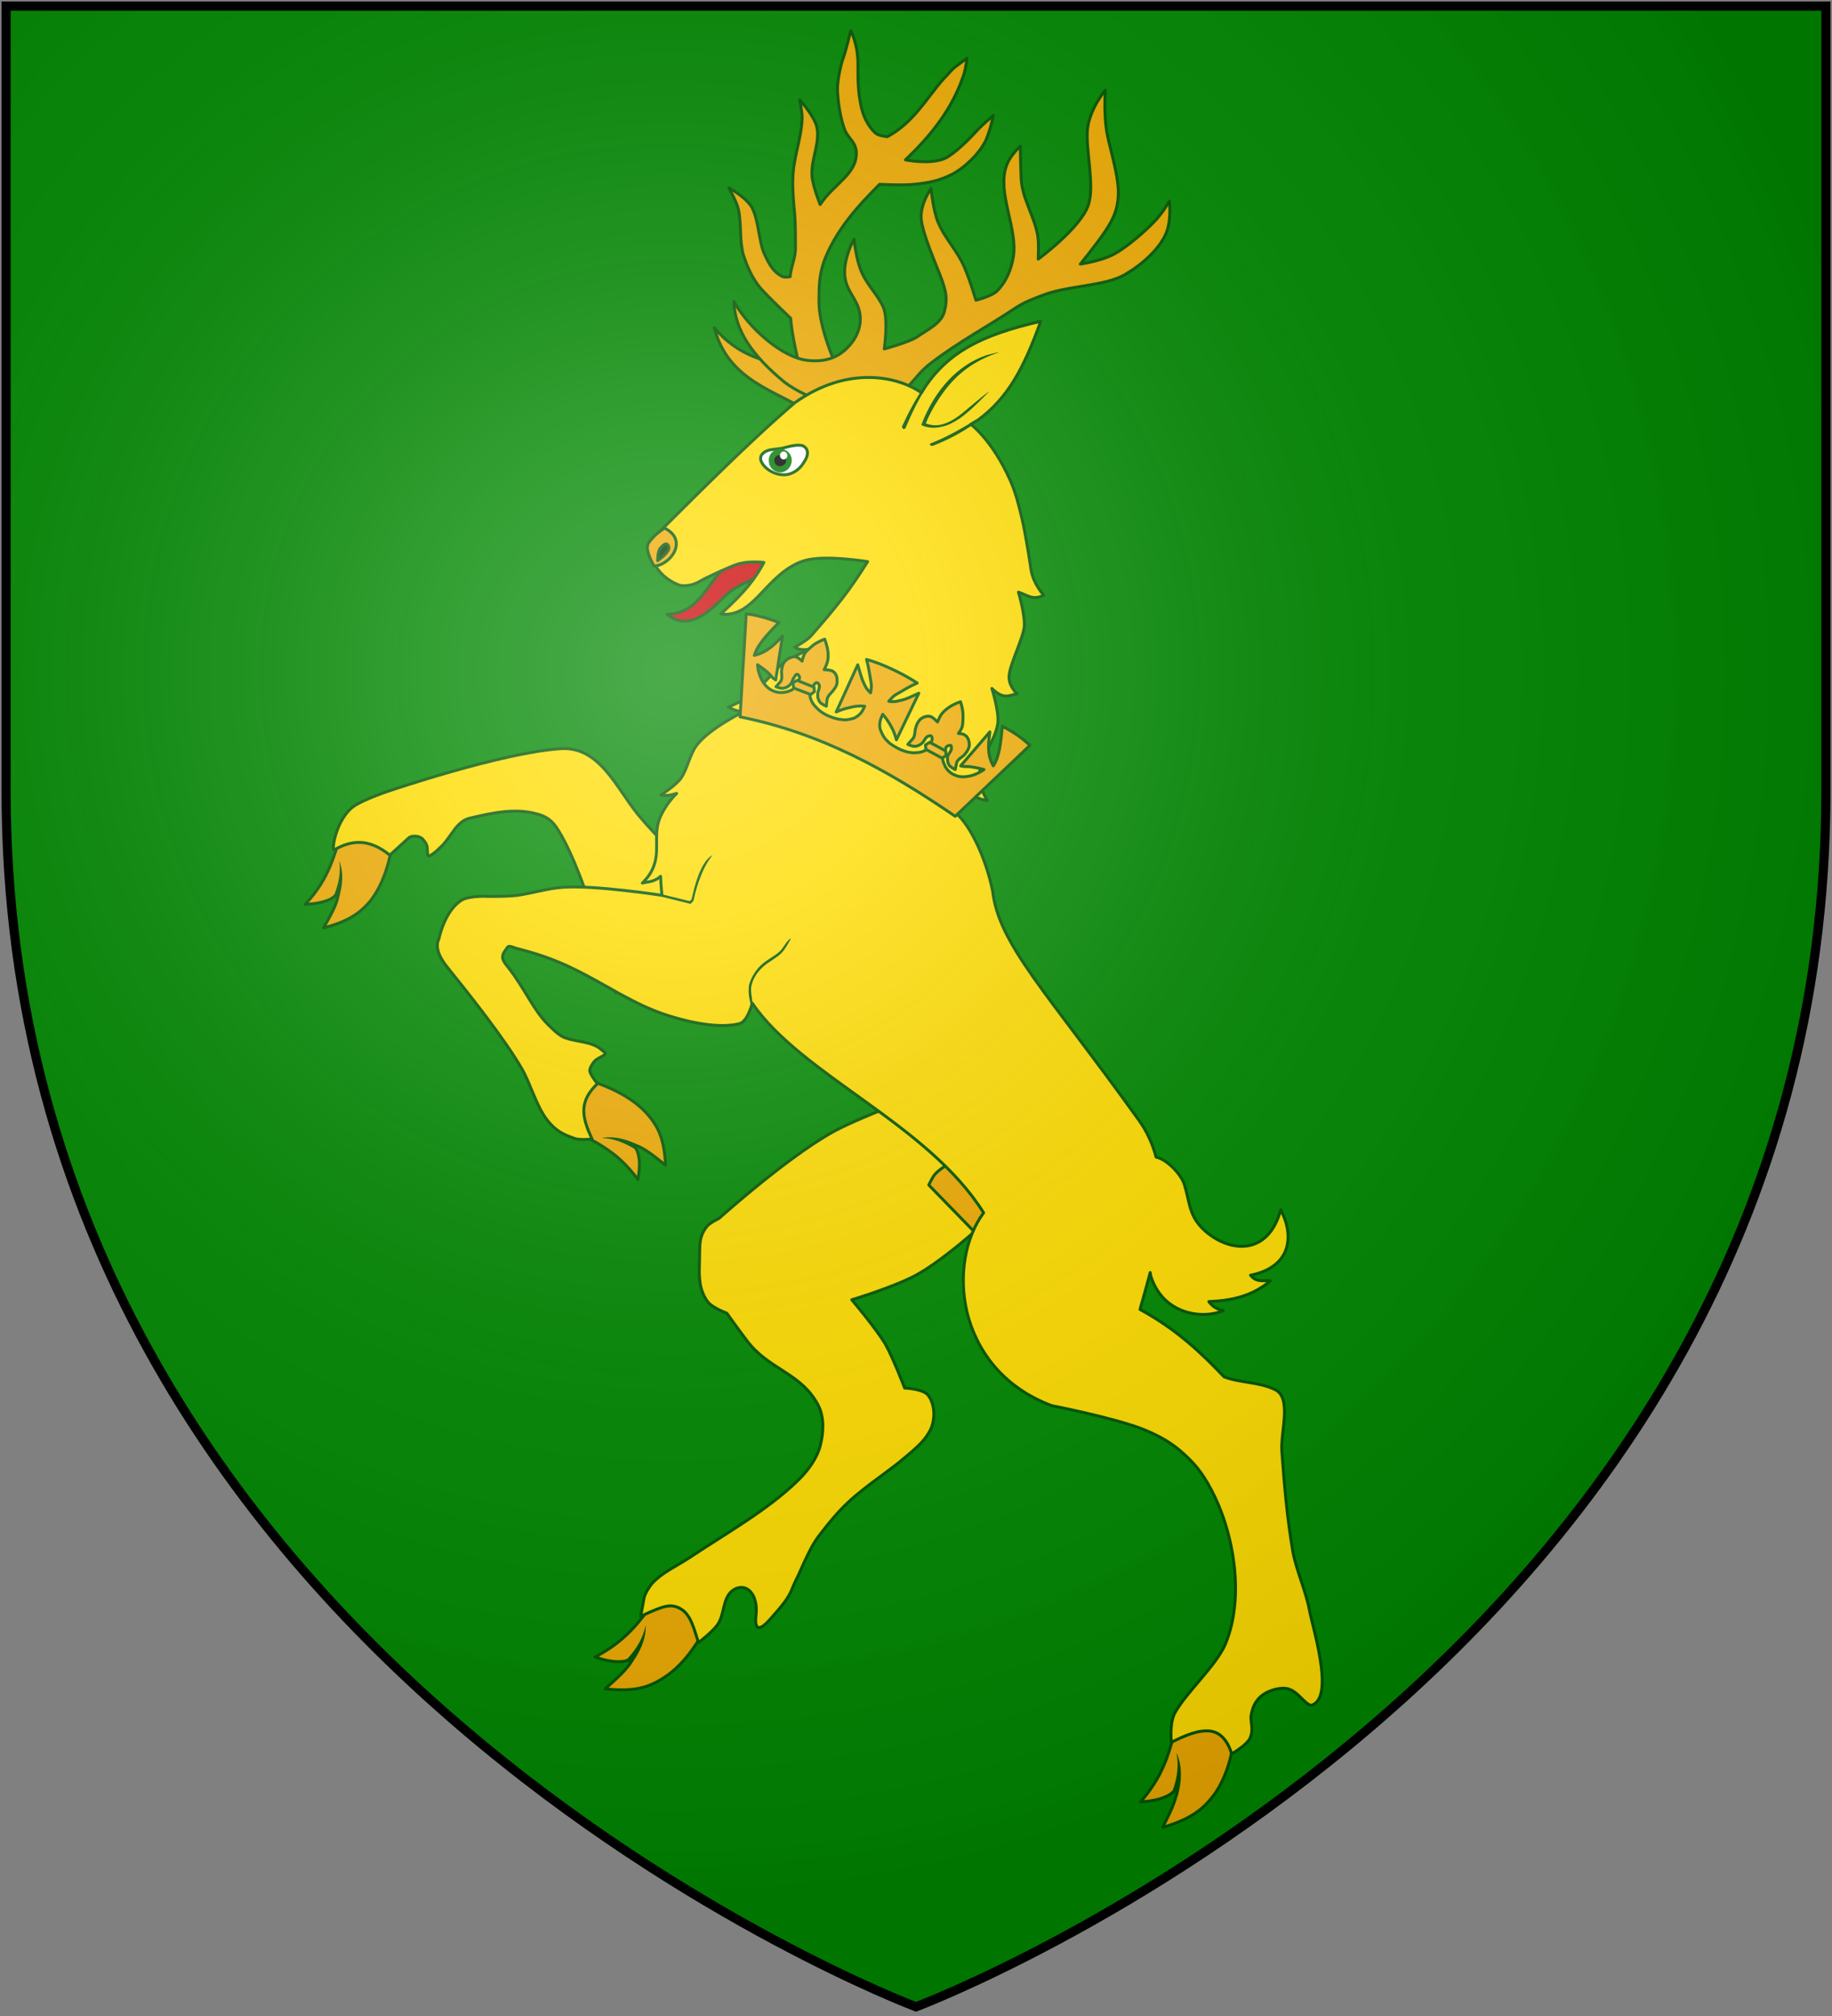 <?xml version="1.0" encoding="UTF-8"?>
<svg xmlns="http://www.w3.org/2000/svg" xmlns:xlink="http://www.w3.org/1999/xlink" width="600" height="660">
<rect width="100%" height="100%" fill="#808080" stroke="none"/>
<style id="style_css_sheet" type="text/css">
.stag {
  fill:#ffdd00;stroke:#005500;stroke-width:0.8;stroke-linecap:round;stroke-linejoin:round;
}
.stag-detail {
  fill:#005500;stroke:none;
}
</style>
<defs>
  <radialGradient id="rg" gradientUnits="userSpaceOnUse" cx="220" cy="220" r="405">
    <stop style="stop-color:#fff;stop-opacity:.3" offset="0"/>
    <stop style="stop-color:#fff;stop-opacity:.2" offset=".2"/>
    <stop style="stop-color:#666;stop-opacity:.1" offset=".6"/>
    <stop style="stop-color:#000;stop-opacity:.13" offset="1"/>
  </radialGradient>
  <path id="shield" d="m2,2v257c0,286 298,398 298,398c0,0 298-112 298-398V2z"/>
</defs>
<use id="shine" xlink:href="#shield" fill="#008800"/>
<g id="stag" class="stag" transform="rotate(-15,300,300)translate(300,0)scale(-1.2,1.2)translate(-150,0)">
  <g id="antlers" style="fill:#eeaa00;">
    <path d="m 107.9,54.52 c 7.6,4.34 14.9,9.18 20,16.22 2.2,3.15 3.2,6.37 4.2,10.14 1.3,4.5 1,11.38 0.4,15.99 -0.8,5.43 -3.6,13.93 -3.6,13.93 l 14.4,-1.8 c 5.9,-7.1 18.5,-13.2 18.3,-28.35 -4.1,9.02 -11.9,13.63 -19.7,16 0,0 -0.2,-8.9 -1.1,-13.12 0,0 4.2,-6.76 5.9,-10.2 1.4,-3.04 1.9,-6.36 2.1,-9.74 0.1,-4.06 -1.7,-8.34 -1.9,-12.39 -0.1,-2.14 1,-6.37 1,-6.37 0,0 -3.9,3.61 -4.7,6.82 -0.9,3.66 0.6,9.35 0,13.06 -0.5,2.88 -1,5.41 -3.2,7.27 -0.5,0.45 -2,0.56 -2,0.56 -0.7,-2.19 -2.8,-4.67 -3.4,-7.15 0,0 -1.6,-5.74 -2.2,-9.01 -0.5,-2.99 -1.1,-6.48 -2,-9.41 -1.6,-5.63 -5.1,-9.85 -6.8,-15.54 -0.4,-1.58 -0.6,-4.85 -0.6,-4.85 0,0 -2.6,5.19 -2.6,8.17 0.1,4.56 3.8,8.17 4.7,12.67 0.6,2.71 -0.1,8.23 -0.1,8.23 -5.1,-4.57 -12.3,-5.47 -13.3,-11.66 -0.4,-2.65 1.5,-4 1.6,-6.99 0.2,-3.43 -0.2,-6.75 -0.9,-10.13 -0.5,-2.14 -2.2,-5.69 -3.4,-7.55 -2.1,-3.04 -4.3,-7.32 -4.3,-7.32 -0.1,-0.28 -1,4.45 0.5,9.57 1.2,4.45 2.4,9.07 2,13.69 -0.2,1.91 -0.8,3.83 -1.8,5.46 -0.6,0.96 -2.9,1.8 -2.9,1.8 -7.91,-1.85 -13.04,-7.37 -18.89,-11.26 -1.36,-0.73 -2.54,-1.75 -3.89,-2.31 -1.46,-0.56 -3.77,-1.52 -3.77,-1.52 0,0 1.01,2.65 2.19,4.39 5.18,7.72 12.22,13.18 21.24,18.08 0,0 -6.14,3.04 -10.42,2.42 -2.82,-0.45 -7.89,-3.38 -10.31,-4.95 -2.03,-1.3 -5.63,-2.99 -5.63,-2.99 0,0 1.97,3.83 3.71,5.97 2.48,2.99 7.61,5.86 11.38,6.65 3.72,0.79 6.65,0.62 10.42,0 3.07,-0.4 9.37,-2.48 9.37,-2.48 z"/>
    <path d="m 130.2,113.7 c 0,0 12.2,-7.8 16.7,-13.7 6.6,-9.21 9.5,-17.15 7.7,-24.92 -2.1,8.33 -8.9,18.25 -15.2,20.72 -5.8,2.31 -9.6,0.79 -12.3,-1.01 -3.5,-2.37 -5.4,-5.97 -4.8,-10.02 0.5,-3.1 1.7,-5.07 1.3,-8.17 -0.6,-4.9 -5.1,-9.46 -5.1,-9.46 0,0 1,5.46 0.3,9.57 -0.6,3.61 -2.6,6.87 -3.2,10.48 -0.5,3.6 2.7,11.04 2.7,11.04 0,0 -6.9,0 -9.5,-0.85 -3.1,-1.13 -7.4,-1.86 -8.98,-4.73 -1.8,-3.15 -1.85,-5.13 -1.57,-8.73 0.39,-4.28 1.85,-13.12 1.13,-17.35 -0.74,-4 -4.73,-7.32 -4.73,-7.32 0,0 1.01,6.2 0.5,9.58 -0.62,4.22 -2.48,7.6 -3.43,11.82 -0.85,3.72 -1.02,11.21 -1.02,11.21 0,0 -4.33,0.11 -6.14,-0.9 C 81.47,89.27 79.1,86.12 77.69,82.91 74.65,75.87 77.52,65.22 73.3,58.8 c -1.75,-2.7 -5.18,-4.39 -5.18,-4.39 0,0 1.46,5.8 2.08,8.73 1.13,5.24 -0.9,10.92 -0.34,16.22 0.23,2.14 1.52,6.08 1.52,6.08 0,0 -13.18,-5.12 -16.95,-10.59 -3.27,-4.62 -3.21,-15.26 -5.35,-20.5 -2.14,-5.12 -7.32,-8.67 -7.32,-8.67 0,0 2.25,6.53 2.59,11.54 0.34,4.96 -0.1,12.73 1.52,17.41 1.07,3.21 2.76,5.52 5.97,8.28 3.15,2.76 8.79,6.81 8.79,6.81 0,0 -5.64,0.68 -9.47,-0.22 -3.83,-0.85 -9.91,-3.83 -12.95,-5.69 -3.04,-1.8 -5.52,-4.4 -5.52,-4.4 0,0 0.73,5.19 3.21,8.34 2.48,3.15 7.66,6.25 13.74,7.89 6.14,1.68 15.94,-1.24 23.38,-0.34 2.53,0.28 4.78,0.45 7.43,1.29 8.84,2.99 18.02,5.11 26.65,8.71 3.3,1.3 5.5,3.4 8.6,5.1 2.2,1.2 4.8,6.9 4.8,6.9 z"/>
  </g>
  <g id="hooves" style="fill:#eeaa00;">
    <g>
      <path d="m 295.6,187.8 c 3.6,4.7 5.9,10.5 14.6,15.9 -3,0.6 -6.3,1.1 -9.4,-0.4 0.6,2.4 4.2,5.8 6.2,7.9 -6.7,0 -10.5,-1.1 -14.5,-4 -4.2,-3.3 -7.9,-8.6 -11.1,-17 z"/>
      <path class="stag-detail" d="m 298.1,194.6 c 0.4,3.1 1.7,5.8 3.5,8.3 0.1,0.1 0.4,0.4 0.7,0.5 0.3,0.2 0.7,0.3 0.8,0.4 l -2.1,-0.1 0.1,1.1 c -1.9,-2.9 -3.4,-6.5 -3,-10.2 z"/>
    </g>
    <g>
      <path d="m 255,282.3 c -4,4.4 -9.4,7.8 -13.1,17.4 -1.3,-2.8 -2.5,-6 -1.5,-9.3 -2.3,1.1 -5.1,5.2 -6.8,7.5 -1.4,-6.5 -1,-10.4 1.2,-14.8 2.4,-4.8 7.1,-9.5 14.9,-14.2 z"/>
      <path class="stag-detail" d="m 248.5,286.2 c -3,0.9 -5.5,2.8 -7.7,5 -0.1,0.2 -0.3,0.5 -0.4,0.8 -0.1,0.4 -0.2,0.8 -0.3,0.9 l -0.3,-2.1 -1.1,0.4 c 2.8,-2.6 6.1,-4.7 9.8,-5 z"/>
    </g>
    <g>
      <path d="m 266.1,411.4 c 5.4,3.5 9.9,8.7 20.8,11.1 -2.8,1.9 -6,3.6 -9.7,3.2 1.6,2.2 6.5,4.5 9.3,5.9 -6.7,2.6 -11,2.9 -16,1.3 -5.6,-1.7 -11.3,-5.9 -17.7,-13.5 z"/>
      <path class="stag-detail" d="m 271.3,417.7 c 1.5,3 3.9,5.4 6.7,7.2 0.1,0.2 0.5,0.3 0.9,0.4 0.3,0 0.7,0 0.9,0.1 l -2.1,0.7 0.5,1.1 c -3.1,-2.4 -6,-5.6 -6.9,-9.5 z"/>
    </g>
    <g>
      <path d="m 137.9,481.1 c 3.8,5.3 6,11.8 15.4,18.1 -3.4,0.7 -7.1,1.1 -10.5,-0.8 0.7,2.8 4.4,6.7 6.5,9.1 -7.5,-0.2 -11.6,-1.6 -15.9,-5 -4.5,-3.7 -8.4,-9.9 -11.5,-19.3 z"/>
      <path class="stag-detail" d="m 140.4,488.8 c 0.2,3.4 1.5,6.5 3.4,9.3 0.1,0.1 0.4,0.5 0.7,0.6 0.4,0.3 0.8,0.4 0.9,0.5 l -2.3,-0.2 v 1.3 c -2,-3.4 -3.4,-7.5 -2.7,-11.5 z"/>
    </g>
  </g>
  <path id="stag-upper-limb" d="m 260.9,192.6 c -6.6,0.2 -12.5,0.5 -17.6,3.3 -2.9,1.5 -4.2,3.1 -5.1,6.2 -4.5,15 -3.6,46.7 -3.6,46.7 L 206,260.7 189.8,246.8 c 0,0 19.4,-27.9 26.4,-43.5 3.8,-8.6 5.3,-20.6 15.7,-22.6 15.6,-3.1 47.8,-1 47.8,-1 0,0 7.5,0.4 10.8,1.6 5.5,2.1 9,10 8.2,10.1 -5.1,-1.4 -10,-0.7 -14.3,5.3 l -6.2,-3.2 c -0.9,-0.5 -2.8,0.1 -3.5,1.1 -0.3,0.6 -0.9,1.7 -0.7,2.7 0.3,2 1.1,3 -1.3,2 -0.8,-0.3 -1.7,-0.8 -2.4,-1.2 -1.2,-0.6 -2.8,-2 -4.3,-3.2 -1.8,-1.5 -3.4,-2.3 -5.1,-2.3 z"/>
  <path id="stag-lower-limb" d="m 183.1,387 c -2.5,-2.3 -3.8,-6.7 -2.5,-9.9 0.8,-2.1 5.7,-3.6 5.7,-3.6 0,0 0.9,-8.8 2,-13 1.4,-4.9 5.7,-14 5.7,-14 0,0 -13.6,-0.4 -20,-2.3 -10.4,-2.9 -26.4,-11.7 -26.4,-11.7 l 4.8,-35.9 c 0,0 21.8,1.7 32.3,3.8 13.6,2.6 38.6,15.3 38.6,15.3 0,0 2.8,0.5 3.8,1.3 2.9,2.2 3.1,4.5 4.3,8.5 1.3,4.2 2.2,7.6 0.7,11.4 -0.8,1.9 -4.2,4.3 -4.2,4.3 0,0 -2.3,6.1 -3.3,8.5 -3.7,9.4 -12.1,12.4 -14.3,22.2 -0.8,3.6 0.5,7.6 2.3,10.8 1.9,3.3 5.1,5.8 8.5,7.7 10,5.6 23,8.9 33.9,12.6 4.3,1.4 8.3,2 11.6,4.1 0.9,0.6 2.7,2.2 3.2,3.3 l 2.2,4.6 c -7,-1.2 -8.6,-1.2 -10.7,0.5 -2.8,2.4 -2.4,6.7 -2.7,10.5 0,0 -4.4,-1.8 -6.2,-3.3 -2.6,-2.1 -3.2,-6.5 -6.2,-7.9 -2.5,-1.1 -4.9,0 -5.4,3.1 -0.2,1.5 0,3.1 0.7,4.9 1.9,4.9 -0.7,4 -3.9,1.8 -3,-2 -5.8,-3.8 -7.5,-6.2 -1.1,-1.5 -2.5,-2.9 -4.2,-5.1 -1.7,-2 -3.8,-4.7 -6.3,-6.7 -4.8,-3.7 -8.8,-6.6 -15,-9.2 -4.3,-1.9 -9.6,-3.7 -13.5,-5.6 -3,-1.4 -5.9,-2.7 -8,-4.8 z"/>
  <path id="stag-groin" style="fill:#eeaa00;" d="m 158.9,317.5 c 0,0 3,0.9 4.3,1.8 0.9,0.6 2.4,2.4 2.4,2.4 l -9.8,17.5 -6.3,-6.1 z"/>
  <path id="stag-tongue" style="fill:#cc0000;" d="m 194.3,152.8 c -4.8,6.5 -11.9,1.9 -17.3,-1.1 -4.7,-2.5 -17.1,-2.8 -17.1,-2.8 l 3,-5.3 c 0,0 10,-1.5 15.5,2.6 5.1,3.8 9,8.3 15.9,6.6 z"/>
  <path id="stag-body" d="m 180.1,156.5 c -1.6,0.8 -3.8,0.9 -5.4,0.5 -5.9,-1.2 -11.5,-7.9 -19.8,-8.6 -5,-0.4 -13.5,3.1 -17.2,4.7 7.2,6.7 11.6,9.8 20.2,15.6 1.6,1 5.1,1.8 5.1,1.8 -0.5,0.6 -1.7,1.3 -3.3,1.5 -0.2,0.3 5.5,0.9 7.9,2.1 3.2,1.7 6.7,4.3 9.9,5.8 2.1,1 7.2,1.7 7.2,1.7 -1.1,1.1 -2.8,2.1 -3.7,2.3 0,0 10,1.9 14.7,5.5 2.4,1.8 4.1,5.5 6.4,7.5 1.8,1.6 6.6,3.1 6.6,3.1 -2,1 -3.7,0.6 -4.3,0.7 2.9,1.6 5.9,4.4 7.1,6.7 2.6,4.9 1.2,10.5 8.3,14.5 -1.7,0 -3.1,0.6 -5.3,-0.5 0.4,1.7 0.7,3.4 1,5.1 0,0 17.1,-7.5 25.5,-9.1 4.1,-0.8 8.4,-0.6 12.6,-1.1 3.6,-0.5 9.2,-2.2 9.2,-2.2 0,0 3.8,-1 5.7,-0.5 5.4,1.5 8.9,8.7 8.9,8.7 1.5,1.6 1.3,4.6 -0.3,8.1 -3.6,8.1 -10,22.8 -12.4,31.8 -1.3,4.7 -1.2,11.4 -3.3,15.9 -1.4,3 -2.9,4.4 -5.7,6.3 -1.3,0.9 -4.6,1.4 -4.6,1.4 1.4,-7.2 0.4,-11.1 -5.3,-14.2 0,0 1.3,-2.9 1.1,-4 -0.3,-0.9 -1.2,-1.6 -2,-2.2 -1.1,-0.7 -3.9,-0.6 -3.2,-1.6 l 0.8,-1.1 c 1.8,-2.6 6,-3.7 8.3,-5.3 1.8,-1.1 2.9,-3.4 3.8,-4.8 2.9,-4.9 3.6,-11.2 6.6,-18.2 0,0 0.9,-1.8 0.7,-2.7 -0.3,-1.2 -1,-1.5 -1.9,-2.3 -0.7,-0.7 -1.4,0.3 -3.1,1.2 -3,1.7 -8.3,4.9 -13.1,9.2 -7.1,6.1 -13.2,13.6 -21.4,18.8 -5.6,3.6 -12.7,7.1 -18.2,7.2 -2.4,0.1 -4.9,-4.5 -4.9,-4.5 -7.9,22.5 -37.8,44.2 -46.2,71.6 6.6,5.2 11.1,14.8 11.4,25.1 0.2,10.7 -4.1,22.2 -15.7,30.5 0,0 -14.9,7.3 -21.9,12.3 -3.3,2.4 -6.4,5.2 -8.7,8.5 -3,4.4 -4.3,7.3 -5.5,12.4 -3.1,13.1 -1.3,31 7.1,41.9 4,5.1 13.5,9.8 18.1,14.5 2.3,2.3 3.1,7.6 3.1,7.6 -4.2,-0.9 -8.2,-1.4 -11.1,-0.2 -2.3,1 -3.8,3.2 -4,7.5 0,0 -4.5,-1.2 -5.9,-2.8 -1.4,-1.7 -1.3,-3.4 -1.7,-5.4 -1.4,-3.6 -3.6,-4.8 -5.2,-5.3 -1.9,-0.6 -5.1,-0.7 -6.9,0.5 -2.5,1.7 -3.4,6.1 -5.1,5.8 -6.4,-0.9 -5.44,-20.4 -5.84,-25.3 -0.39,-5.4 0.68,-11.5 0.23,-16.6 -0.9,-9.5 -2.37,-17.7 -4.17,-27.1 -0.96,-5.1 -6.47,-13.3 -2.59,-16.7 3.83,-3.3 8.73,-4.2 12.57,-7 4.3,-7.9 9.2,-15.9 17.4,-23.7 -1.8,-3 -3.6,-6 -5.3,-9 0,0.3 0.1,0.6 0.1,0.8 -0.4,11.4 -10.9,15.3 -16.66,14.4 1.3,-0.7 2.48,-1.6 3.16,-3.4 -6.31,1.4 -11.78,1.6 -17.69,-1.1 1.69,-0.7 3.72,-0.4 4.84,-2.9 -4.45,0.3 -7.66,-0.8 -9.8,-2.7 -3.15,-2.9 -3.88,-7.6 -2.76,-12.4 6.26,10.9 16,8.1 21.29,0.4 3.44,-5.1 2.09,-8.5 2.31,-14 0.12,-2.5 2.51,-7.5 5.51,-9.1 0,-3.8 0.6,-7.5 2,-11.1 15.1,-40.1 24.5,-56 22.3,-70.6 -0.6,-10.3 1.7,-20.4 4.7,-23.7 -1,-2.6 -2.5,-4.3 -4.7,-6 -1,3.2 -3.1,4.8 -5,5.5 0,0 1.4,-4 0.3,-7.3 -1.4,-4.4 -6.7,-8 -8.5,-12.3 -1.2,-3 -0.9,-9.6 -0.9,-9.6 -2.3,3.9 -4,3 -6.3,3.2 0,0 1.9,-2.7 0.8,-5.5 -1.2,-3.1 -6.2,-8.6 -7.4,-11.7 -1.08,-3 -0.9,-9.5 -0.9,-9.5 -2.08,1.3 -3.09,3.3 -6.47,2.6 0,0 1.92,-3.5 1.58,-7.5 0,0 -1.13,-9.5 -1.24,-14.4 -0.11,-3.6 -0.17,-7.2 0.39,-10.7 1.86,-11.9 6.44,-17.6 6.44,-17.6 l -2.16,-0.6 c -9.4,-3.7 -15.6,-10.2 -23.54,-21.6 16.79,-0.6 27.3,1.6 36.5,10.4 4.9,-5.9 17.4,-12.54 34.1,-6.3 15.3,7.3 34.4,18.5 46.1,25.2 1.2,0.6 2.1,1.5 2.7,2.1 0.5,6.4 -2.3,10.3 -5.5,12.6 0,0 -2.3,1.4 -5.8,0.4 -2.3,-0.6 -8.3,-1.6 -10.7,-1.8 -3.7,-0.2 -7.4,1.4 -7.4,1.4 3.5,3.7 7.1,6.5 15,10.5 z"/>
  <path class="stag-detail" d="m 208,229.7 0.6,0.3 6.9,-3.8 0.8,0.3 -7.6,4.2 -0.1,0.1 -0.2,-0.1 -0.8,-0.5 v -0.1 h -0.1 c -1,-2.1 -4.3,-7.9 -8.2,-10.6 3.9,0.8 7.5,8 8.7,10.2 z"/>
  <path class="stag-detail" d="m 188.4,249.6 c 1.9,1 3.8,1.2 5.9,2.3 1.8,1 3.6,2.6 4.6,4.5 0.4,0.9 0.7,2.2 0.8,3.2 0.1,1.1 0.1,2 0.1,2 h -0.6 c 0,0 0,-0.8 -0.2,-1.9 -0.1,-1.1 -0.3,-2.3 -0.7,-3 -0.9,-1.8 -2.6,-3.3 -4.4,-4.2 -1.9,-1 -3.8,-1.2 -5.8,-2.3 -0.7,-0.4 -1.6,-1.2 -2.3,-1.9 -0.7,-0.7 -1.3,-1.3 -1.3,-1.3 1.1,0 2.8,2.1 3.9,2.6 z"/>
  <g id="stag-ear" class="stag-detail">
    <path d="m 91.77,107.1 c 8.15,0.5 16.03,5.4 21.93,13.5 l 0.2,0.3 -0.2,0.2 c -1.5,1.2 -3.5,1.7 -5.3,1.7 -1.7,0.1 -3.5,-0.4 -5.3,-1 -3.61,-1.4 -7.1,-3.6 -9.58,-5 2.65,0.9 8.18,3.7 9.78,4.3 1.7,0.7 3.5,1.1 5.1,1.1 1.5,0 3,-0.5 4.2,-1.4 -2.1,-3 -7.5,-8.3 -12.68,-10.7 -5.95,-2.9 -11.7,-2.8 -11.75,-2.9 1.24,-0.1 2.42,-0.1 3.6,-0.1 z"/>
    <path d="m 98.93,123.3 c 3.77,1.1 8.47,2.5 13.87,3.1 0.5,0.2 0.2,0.6 -0.4,0.8 -5.5,-0.6 -9.7,-1.8 -13.7,-3.3 z M 110.5,111 c 2.8,2.4 5.6,5.3 8.6,8.9 0.1,0.8 -0.3,1 -0.8,0.7 -2.8,-3.6 -5.5,-6.7 -8.2,-9.1 z"/>
  </g>
  <g id="stag-eye">
    <path style="fill:#ffffff;" d="m 147.8,117.5 c -0.5,0.2 -1.1,0.3 -1.4,0.7 -0.4,0.4 -0.6,0.9 -0.6,1.5 0.1,1.1 0.8,2 2,3 1.2,1.1 2.8,1.8 4.6,1.8 1.8,-0.1 3.4,-1 4.5,-2.1 1.1,-1.1 1.8,-2.5 1.8,-3.6 0,-0.6 -0.3,-1.1 -0.7,-1.4 -0.4,-0.3 -0.9,-0.5 -1.5,-0.6 -1.2,-0.2 -2.8,0.3 -4.5,0.4 -1.7,0 -3,0 -4.2,0.3 z"/>
    <g style="stroke:none;">
      <path style="fill:#007700;" d="m 156.7,119.9 c 0.3,1.7 -0.9,3.3 -2.6,3.6 -1.7,0.2 -3.3,-1 -3.6,-2.7 -0.3,-1.8 0.9,-3.4 2.6,-3.6 1.8,-0.3 3.4,0.9 3.6,2.7 z"/>
      <path style="fill:#000000;" d="m 153.4,118.8 c -0.9,0.1 -1.6,0.8 -1.4,1.7 0.1,0.9 1,1.4 1.8,1.3 0.9,-0.1 1.5,-0.8 1.4,-1.7 -0.1,-1 -1,-1.5 -1.8,-1.3 z"/>
      <path style="fill:#ffffff;" d="m 152.7,118.2 c 0.5,0.2 0.8,0.8 0.6,1.4 -0.2,0.6 -0.8,0.8 -1.3,0.6 -0.5,-0.2 -0.8,-0.8 -0.6,-1.4 0.2,-0.6 0.8,-0.8 1.3,-0.6 z"/>
    </g>
  </g>
  <g id="stag-nose">
    <path style="fill:#eeaa00;" d="m 194.3,139.2 c -4.4,0.9 -11,-4.4 -5.4,-9.3 0,0 2.6,0.9 3.7,1.7 0.8,0.5 1.8,1.1 2.1,2 0.7,1.7 -0.4,5.6 -0.4,5.6 z"/>
    <path style="fill:#003300;" d="m 193,138 c 0,0 -0.7,-2.5 -1.6,-3.1 -0.6,-0.3 -1.4,-1 -2,-0.6 -0.4,0.3 -0.4,1.2 -0.1,1.5 0.9,1.3 3.7,2.2 3.7,2.2 z"/>
  </g>
  <g id="crown" style="fill:#eeaa00;">
    <path d="M 132.6,226.4 107.9,213 c 1.4,-2.4 3.4,-4.7 5.9,-7 1.5,3.9 2.8,7.7 5.2,9.8 0.9,-3.5 -0.3,-6.3 -1.5,-9.2 l 10.1,6.9 c -1.8,1 -1.2,0 -5.9,2.6 1.5,0.6 3.8,1 5.8,0.5 0,0 0.1,0 0.1,0 0.6,-0.2 1.3,-0.4 1.8,-0.8 1.5,-1 2.2,-2.3 2.4,-3.7 0.2,-1.1 0.2,-2.3 -0.6,-3.1 -0.4,-0.5 -0.8,-0.9 -1.1,-1.5 -0.3,-0.2 -1,-0.3 -1.3,-0.1 -0.3,0.2 0,0.8 0.1,1.1 0.4,0.7 1.2,1 1.5,1.7 0.3,0.7 0.4,1.5 0.2,2.3 -0.3,0.7 -1.3,1.6 -1.3,1.6 l -0.8,-1.6 c -0.5,-1.1 -2.1,-1.1 -3,-1.9 -0.7,-0.5 -1.3,-1.1 -1.6,-1.8 -0.3,-0.9 -0.3,-1.9 0.1,-2.7 0.1,-0.2 0.4,-0.5 0.6,-0.7 0.4,-0.3 1.3,-0.6 1.3,-0.6 0,0 -1,-0.8 -1.4,-1.4 -0.5,-0.8 -1,-2.6 -1.2,-3.5 -0.3,-1.4 -0.2,-3.1 -0.2,-3.3 0.2,0 1.9,0.1 3.3,0.6 0.9,0.3 2,0.8 2.7,1.4 0.6,0.5 1.5,1.7 1.5,1.7 0,0 0.7,-1.2 1,-1.5 0.2,-0.3 0.5,-0.5 0.8,-0.6 0.8,-0.3 1.8,-0.2 2.6,0.2 0.7,0.4 1.3,1.1 1.7,1.8 0.7,1 0.7,2.3 1.8,2.9 l 1.5,1 c 0,0 -1,0.9 -1.7,1 -0.8,0.2 -1.5,0 -2.3,-0.4 -0.6,-0.4 -1,-1.1 -1.8,-1.3 -0.3,0 -0.7,-0.1 -0.9,0.1 -0.3,0.3 -0.1,1 0.1,1.3 l 1,1.3 c 0.3,0.4 0.9,0.7 1.3,0.8 1.2,0.3 2.3,0.1 3.5,-0.2 1.2,-0.4 2.2,-1 3.2,-1.8 0.8,-0.7 2.2,-2 2.7,-3 0.7,-1.1 0.9,-2 1.1,-3.4 0.1,-0.7 -0.1,-1.5 -0.4,-2.2 -0.3,-0.8 -1.3,-1.9 -1.3,-1.9 -0.6,1.2 -1,2.4 -1.3,3.6 -0.4,1.4 -0.5,2.8 -0.5,4.1 l -9.2,-10.7 c 2,0.3 3.5,0.7 5.3,0.6 1.4,0 2.1,-0.1 3.2,-0.6 -1,-0.6 -1.5,-1.1 -2.9,-1.4 -1.8,-0.5 -3.8,-1.1 -5.9,-1.4 1.7,-1.9 3.6,-3.7 5.5,-5.3 2,-1.7 4,-3.2 6.2,-4.5 0,2.1 0.2,4.1 0.4,6 0.1,1.5 0.4,2 0.9,3.1 0.6,-1 0.9,-1.6 1.1,-3.1 0.3,-1.6 0.2,-3.2 0.3,-5.2 l 9,10.9 c -1.3,-0.2 -2.7,-0.3 -4.1,-0.2 -1.3,0 -2.5,0.2 -3.8,0.7 0,0 0.8,1.1 1.6,1.6 0.6,0.4 1.4,0.7 2.1,0.8 1.4,0 2.3,0 3.5,-0.6 1,-0.3 2.6,-1.4 3.4,-2.1 1,-0.9 1.7,-1.7 2.3,-2.9 0.6,-1 0.9,-2.1 0.8,-3.3 -0.1,-0.5 -0.2,-1 -0.6,-1.4 l -1.1,-1.2 c -0.3,-0.3 -0.9,-0.7 -1.2,-0.4 -0.3,0.2 -0.3,0.6 -0.3,0.9 0.1,0.8 0.8,1.3 1,2.1 0.3,0.7 0.3,1.5 0,2.3 -0.3,0.6 -1.4,1.5 -1.4,1.5 l -0.6,-1.6 c -0.5,-1.2 -1.7,-1.5 -2.6,-2.3 -0.7,-0.5 -1.3,-1.2 -1.4,-2 -0.3,-0.8 -0.3,-1.8 0.2,-2.6 0.2,-0.2 0.4,-0.5 0.7,-0.6 0.4,-0.3 1.7,-0.7 1.7,-0.7 0,0 -1.1,-1.2 -1.4,-1.8 -0.5,-0.8 -0.8,-2 -0.9,-2.9 -0.2,-1.5 0,-3.1 0,-3.3 0.2,0 1.9,0.2 3.3,0.7 0.8,0.4 2.5,1.1 3.1,1.8 0.5,0.5 1.1,1.7 1.1,1.7 0,0 0.5,-0.8 0.9,-1.2 0.2,-0.2 0.5,-0.4 0.8,-0.5 0.9,-0.2 1.9,0 2.6,0.4 0.8,0.4 1.2,1.1 1.6,1.9 0.6,1.1 0.3,2.6 1.3,3.3 l 1.5,1 c 0,0 -1.2,0.9 -1.8,0.9 -0.8,0.1 -1.6,-0.1 -2.3,-0.6 -0.6,-0.4 -0.8,-1.2 -1.5,-1.6 -0.2,-0.3 -0.7,-0.7 -1,-0.4 -0.3,0.3 -0.4,1 -0.1,1.3 0.4,0.5 0.8,1 1.2,1.4 0.7,0.9 1.9,1.1 2.9,1.1 1.5,0 2.9,-0.4 4.2,-1.7 1.9,-1.9 2.2,-5.3 1.7,-7.5 -3.5,4.1 -2.3,3.8 -3.7,5.3 l -4.9,-11.1 c 2.6,1.6 5.1,3.2 8.8,3.1 -1.7,-2.7 -5.2,-4.8 -8.8,-6.9 2.7,-2 5.4,-3.6 8,-4.6 l 8.9,26.7 c -20.2,10 -35.2,24.5 -49.7,41.4 z"/>
    <path d="m 166.1,181.2 -0.1,-1.4 -1.3,-0.4 -4,3 0.2,1.2 1.2,0.5 z"/>
    <path d="m 130.7,209.8 -0.2,-1.3 3.6,-3.4 1.3,0.4 0.2,1.2 -3.6,3.4 z"/>
  </g>
</g>
<use id="shine" xlink:href="#shield" fill="url(#rg)" stroke="#000" stroke-width="3"/>
</svg>
